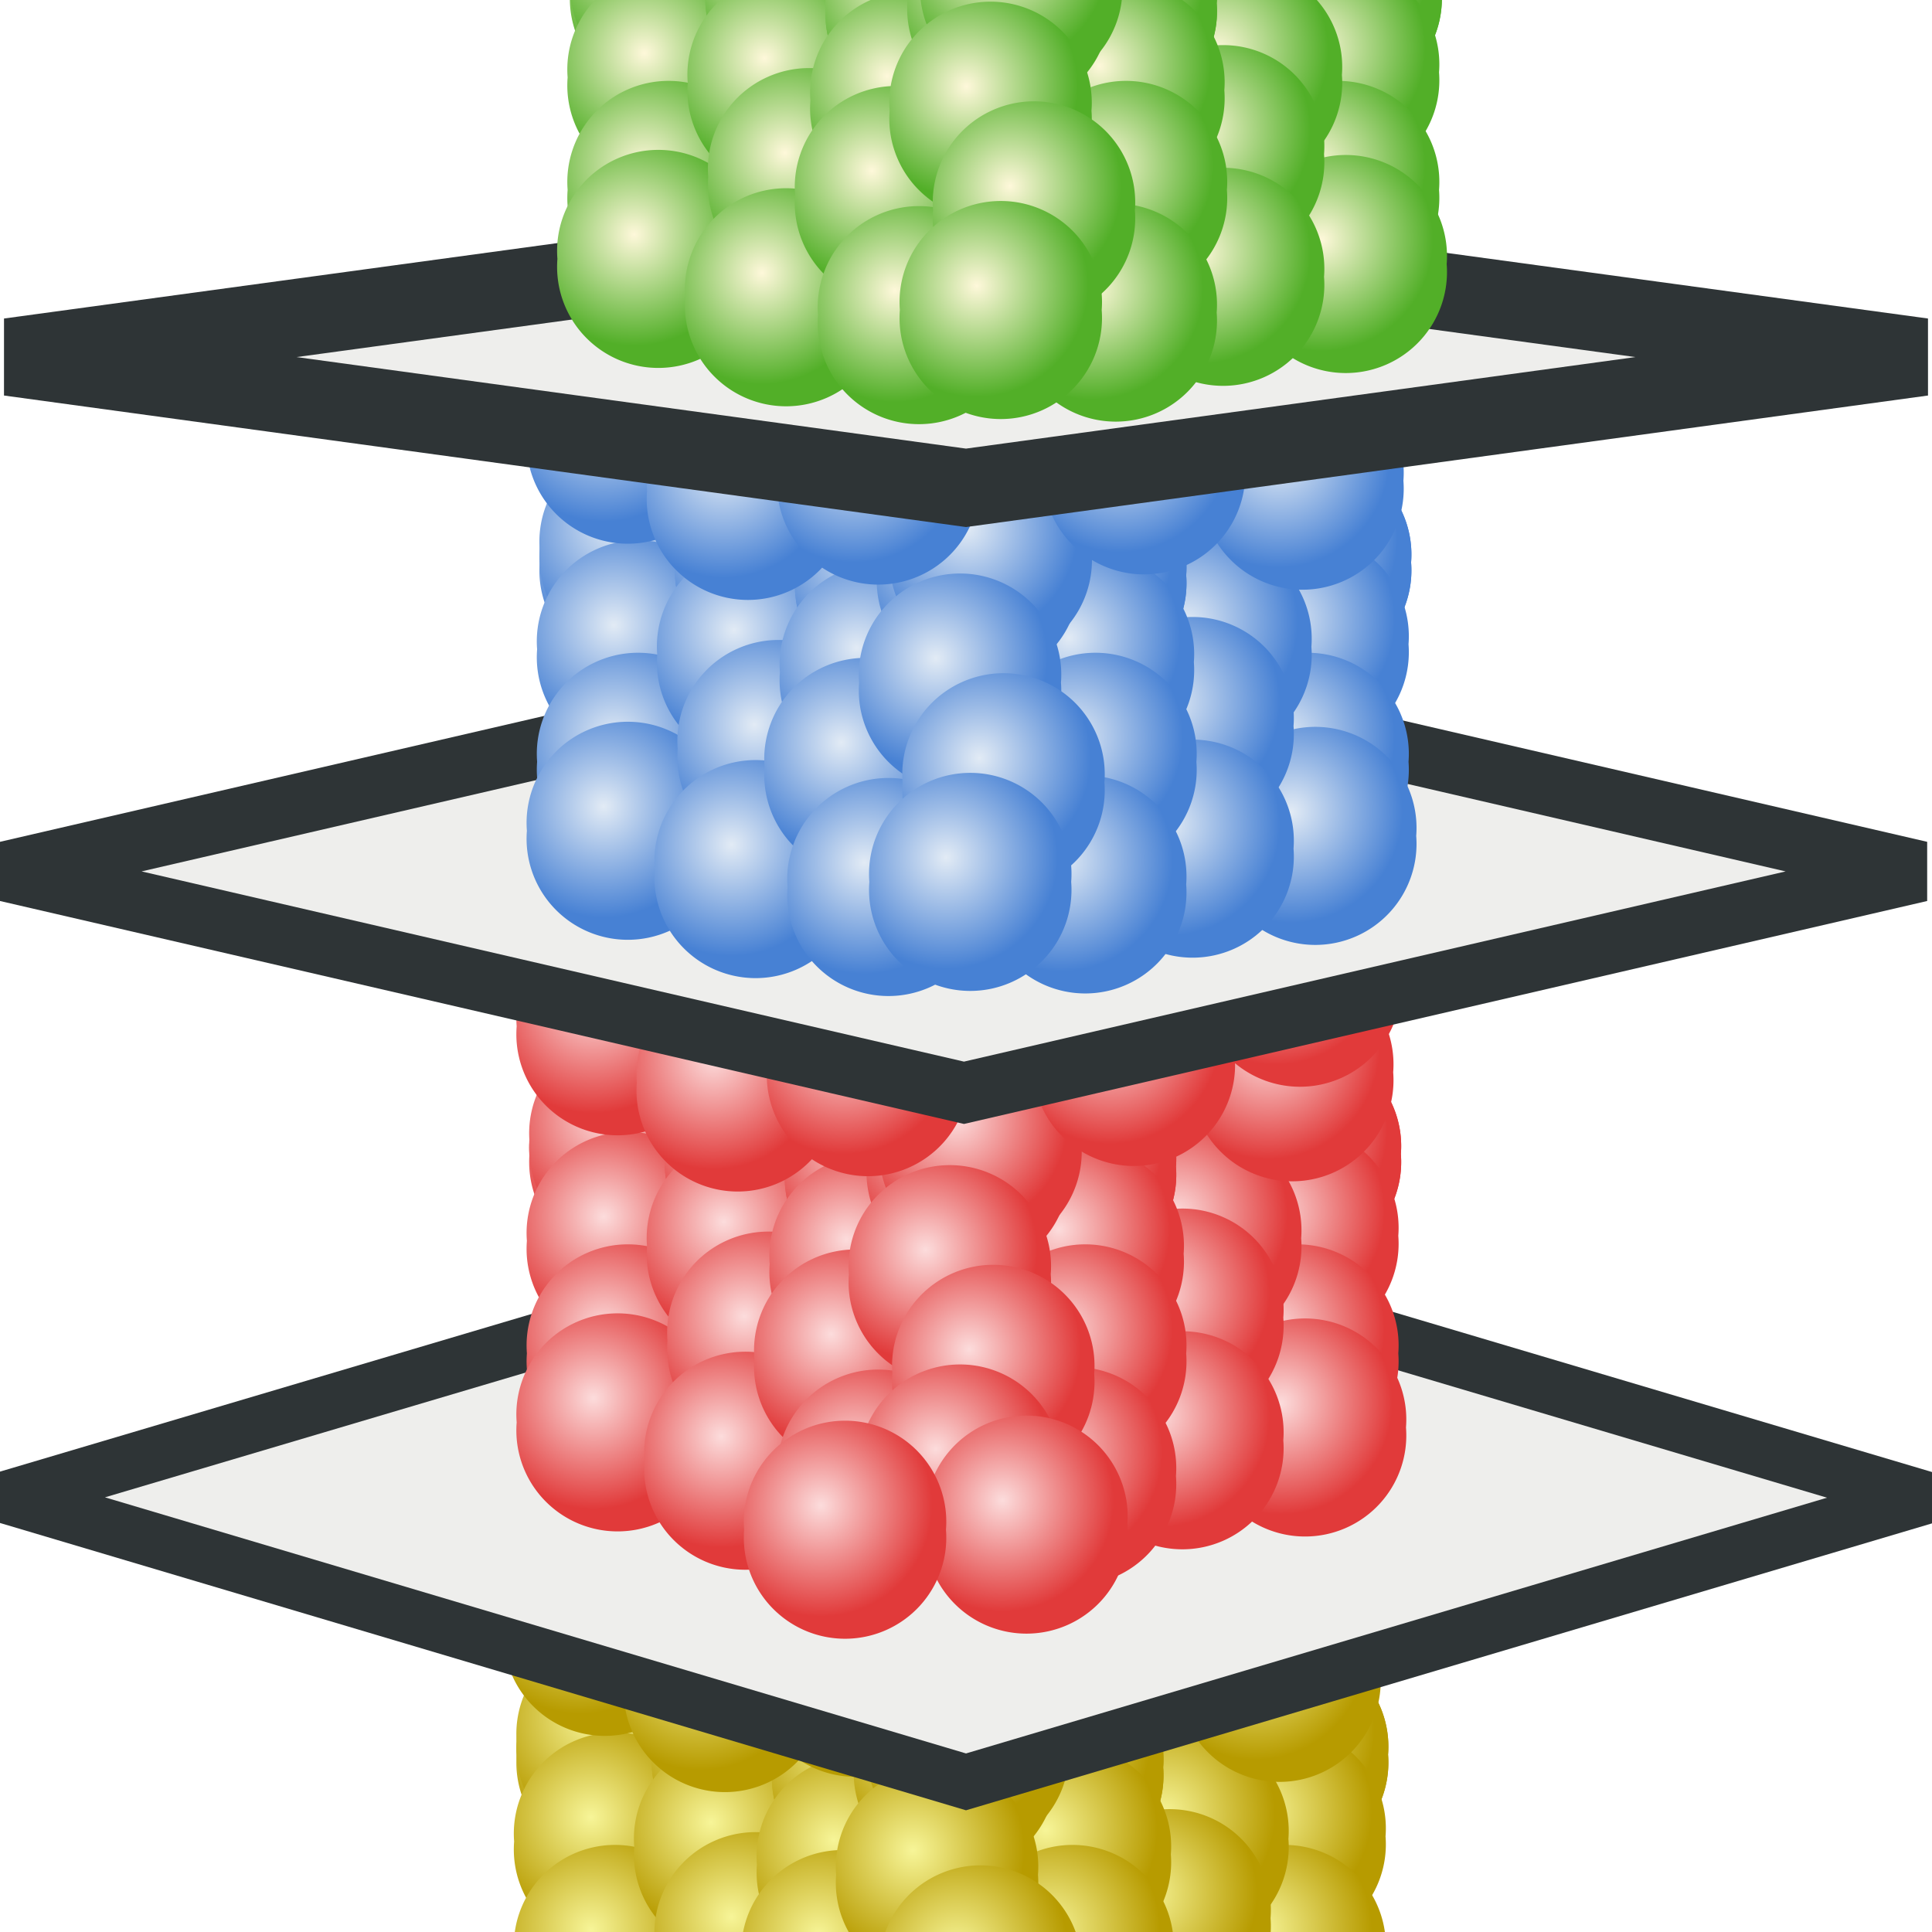 <svg xmlns="http://www.w3.org/2000/svg" width="48" height="48" xmlns:xlink="http://www.w3.org/1999/xlink"><defs><linearGradient id="d"><stop offset="0" stop-color="#f7f598"/><stop offset="1" stop-color="#b79b00"/></linearGradient><linearGradient id="c"><stop offset="0" stop-color="#fcdcdc"/><stop offset="1" stop-color="#e13a3a"/></linearGradient><linearGradient id="a"><stop offset="0" stop-color="#fef8da"/><stop offset="1" stop-color="#52af28"/></linearGradient><linearGradient id="b"><stop offset="0" stop-color="#e2ebf5"/><stop offset="1" stop-color="#4781d4"/></linearGradient><radialGradient cx="22.5" cy="18.643" r="5.286" xlink:href="#a" gradientUnits="userSpaceOnUse" fx="22.5" fy="18.643"/><radialGradient id="br" cx="22.5" cy="18.643" r="5.286" xlink:href="#a" gradientUnits="userSpaceOnUse" fx="22.5" fy="18.643"/><radialGradient id="bs" cx="22.5" cy="18.643" r="5.286" xlink:href="#a" gradientUnits="userSpaceOnUse" fx="22.5" fy="18.643"/><radialGradient id="bt" cx="22.5" cy="18.643" r="5.286" xlink:href="#a" gradientUnits="userSpaceOnUse" fx="22.5" fy="18.643"/><radialGradient id="bu" cx="22.5" cy="18.643" r="5.286" xlink:href="#a" gradientUnits="userSpaceOnUse" fx="22.5" fy="18.643"/><radialGradient id="bv" cx="22.5" cy="18.643" r="5.286" xlink:href="#a" gradientUnits="userSpaceOnUse" fx="22.5" fy="18.643"/><radialGradient id="bw" cx="22.5" cy="18.643" r="5.286" xlink:href="#a" gradientUnits="userSpaceOnUse" fx="22.5" fy="18.643"/><radialGradient id="bx" cx="22.5" cy="18.643" r="5.286" xlink:href="#a" gradientUnits="userSpaceOnUse" fx="22.5" fy="18.643"/><radialGradient id="by" cx="22.5" cy="18.643" r="5.286" xlink:href="#a" gradientUnits="userSpaceOnUse" fx="22.5" fy="18.643"/><radialGradient id="bq" cx="22.5" cy="18.643" r="5.286" xlink:href="#a" gradientUnits="userSpaceOnUse" fx="22.5" fy="18.643"/><radialGradient id="bp" cx="22.5" cy="18.643" r="5.286" xlink:href="#a" gradientUnits="userSpaceOnUse" fx="22.5" fy="18.643"/><radialGradient id="bz" cx="22.5" cy="18.643" r="5.286" xlink:href="#a" gradientUnits="userSpaceOnUse" fx="22.5" fy="18.643"/><radialGradient id="bA" cx="22.5" cy="18.643" r="5.286" xlink:href="#a" gradientUnits="userSpaceOnUse" fx="22.5" fy="18.643"/><radialGradient id="bB" cx="22.5" cy="18.643" r="5.286" xlink:href="#a" gradientUnits="userSpaceOnUse" fx="22.5" fy="18.643"/><radialGradient id="bC" cx="22.5" cy="18.643" r="5.286" xlink:href="#a" gradientUnits="userSpaceOnUse" fx="22.5" fy="18.643"/><radialGradient id="bD" cx="22.5" cy="18.643" r="5.286" xlink:href="#a" gradientUnits="userSpaceOnUse" fx="22.5" fy="18.643"/><radialGradient id="bE" cx="22.5" cy="18.643" r="5.286" xlink:href="#a" gradientUnits="userSpaceOnUse" fx="22.5" fy="18.643"/><radialGradient id="bF" cx="22.5" cy="18.643" r="5.286" xlink:href="#a" gradientUnits="userSpaceOnUse" fx="22.5" fy="18.643"/><radialGradient id="bG" cx="22.5" cy="18.643" r="5.286" xlink:href="#a" gradientUnits="userSpaceOnUse" fx="22.5" fy="18.643"/><radialGradient id="bH" cx="22.5" cy="18.643" r="5.286" xlink:href="#a" gradientUnits="userSpaceOnUse" fx="22.5" fy="18.643"/><radialGradient id="bI" cx="22.5" cy="18.643" r="5.286" xlink:href="#a" gradientUnits="userSpaceOnUse" fx="22.5" fy="18.643"/><radialGradient id="bJ" cx="22.5" cy="18.643" r="5.286" xlink:href="#a" gradientUnits="userSpaceOnUse" fx="22.5" fy="18.643"/><radialGradient id="bK" cx="22.5" cy="18.643" r="5.286" xlink:href="#a" gradientUnits="userSpaceOnUse" fx="22.5" fy="18.643"/><radialGradient id="bL" cx="22.5" cy="18.643" r="5.286" xlink:href="#a" gradientUnits="userSpaceOnUse" fx="22.5" fy="18.643"/><radialGradient id="bM" cx="22.5" cy="18.643" r="5.286" xlink:href="#a" gradientUnits="userSpaceOnUse" fx="22.5" fy="18.643"/><radialGradient id="bN" cx="22.5" cy="18.643" r="5.286" xlink:href="#a" gradientUnits="userSpaceOnUse" fx="22.5" fy="18.643"/><radialGradient id="bO" cx="22.5" cy="18.643" r="5.286" xlink:href="#a" gradientUnits="userSpaceOnUse" fx="22.5" fy="18.643"/><radialGradient id="bP" cx="22.5" cy="18.643" r="5.286" xlink:href="#a" gradientUnits="userSpaceOnUse" fx="22.5" fy="18.643"/><radialGradient id="bQ" cx="22.5" cy="18.643" r="5.286" xlink:href="#a" gradientUnits="userSpaceOnUse" fx="22.5" fy="18.643"/><radialGradient id="bR" cx="22.5" cy="18.643" r="5.286" xlink:href="#a" gradientUnits="userSpaceOnUse" fx="22.5" fy="18.643"/><radialGradient id="bS" cx="22.5" cy="18.643" r="5.286" xlink:href="#a" gradientUnits="userSpaceOnUse" fx="22.5" fy="18.643"/><radialGradient id="bT" cx="22.5" cy="18.643" r="5.286" xlink:href="#a" gradientUnits="userSpaceOnUse" fx="22.5" fy="18.643"/><radialGradient id="bU" cx="22.5" cy="18.643" r="5.286" xlink:href="#a" gradientUnits="userSpaceOnUse" fx="22.5" fy="18.643"/><radialGradient id="bV" cx="22.5" cy="18.643" r="5.286" xlink:href="#a" gradientUnits="userSpaceOnUse" fx="22.5" fy="18.643"/><radialGradient id="bW" cx="22.5" cy="18.643" r="5.286" xlink:href="#a" gradientUnits="userSpaceOnUse" fx="22.5" fy="18.643"/><radialGradient id="bX" cx="22.5" cy="18.643" r="5.286" xlink:href="#a" gradientUnits="userSpaceOnUse" fx="22.5" fy="18.643"/><radialGradient id="aB" cx="22.5" cy="18.643" r="5.286" xlink:href="#b" gradientUnits="userSpaceOnUse" fx="22.5" fy="18.643"/><radialGradient id="aC" cx="22.5" cy="18.643" r="5.286" xlink:href="#b" gradientUnits="userSpaceOnUse" fx="22.5" fy="18.643"/><radialGradient id="aD" cx="22.5" cy="18.643" r="5.286" xlink:href="#b" gradientUnits="userSpaceOnUse" fx="22.5" fy="18.643"/><radialGradient id="aE" cx="22.5" cy="18.643" r="5.286" xlink:href="#b" gradientUnits="userSpaceOnUse" fx="22.5" fy="18.643"/><radialGradient id="aF" cx="22.5" cy="18.643" r="5.286" xlink:href="#b" gradientUnits="userSpaceOnUse" fx="22.5" fy="18.643"/><radialGradient id="aG" cx="22.5" cy="18.643" r="5.286" xlink:href="#b" gradientUnits="userSpaceOnUse" fx="22.5" fy="18.643"/><radialGradient id="aH" cx="22.5" cy="18.643" r="5.286" xlink:href="#b" gradientUnits="userSpaceOnUse" fx="22.5" fy="18.643"/><radialGradient id="aI" cx="22.5" cy="18.643" r="5.286" xlink:href="#b" gradientUnits="userSpaceOnUse" fx="22.5" fy="18.643"/><radialGradient id="aJ" cx="22.5" cy="18.643" r="5.286" xlink:href="#b" gradientUnits="userSpaceOnUse" fx="22.5" fy="18.643"/><radialGradient id="aK" cx="22.5" cy="18.643" r="5.286" xlink:href="#b" gradientUnits="userSpaceOnUse" fx="22.5" fy="18.643"/><radialGradient id="aL" cx="22.5" cy="18.643" r="5.286" xlink:href="#b" gradientUnits="userSpaceOnUse" fx="22.5" fy="18.643"/><radialGradient id="aM" cx="22.5" cy="18.643" r="5.286" xlink:href="#b" gradientUnits="userSpaceOnUse" fx="22.5" fy="18.643"/><radialGradient id="aN" cx="22.5" cy="18.643" r="5.286" xlink:href="#b" gradientUnits="userSpaceOnUse" fx="22.5" fy="18.643"/><radialGradient id="aO" cx="22.5" cy="18.643" r="5.286" xlink:href="#b" gradientUnits="userSpaceOnUse" fx="22.5" fy="18.643"/><radialGradient id="aP" cx="22.5" cy="18.643" r="5.286" xlink:href="#b" gradientUnits="userSpaceOnUse" fx="22.5" fy="18.643"/><radialGradient id="aQ" cx="22.5" cy="18.643" r="5.286" xlink:href="#b" gradientUnits="userSpaceOnUse" fx="22.5" fy="18.643"/><radialGradient id="aR" cx="22.5" cy="18.643" r="5.286" xlink:href="#b" gradientUnits="userSpaceOnUse" fx="22.5" fy="18.643"/><radialGradient id="aS" cx="22.5" cy="18.643" r="5.286" xlink:href="#b" gradientUnits="userSpaceOnUse" fx="22.5" fy="18.643"/><radialGradient id="aT" cx="22.5" cy="18.643" r="5.286" xlink:href="#b" gradientUnits="userSpaceOnUse" fx="22.5" fy="18.643"/><radialGradient id="aU" cx="22.5" cy="18.643" r="5.286" xlink:href="#b" gradientUnits="userSpaceOnUse" fx="22.5" fy="18.643"/><radialGradient id="aV" cx="22.5" cy="18.643" r="5.286" xlink:href="#b" gradientUnits="userSpaceOnUse" fx="22.5" fy="18.643"/><radialGradient id="aW" cx="22.5" cy="18.643" r="5.286" xlink:href="#b" gradientUnits="userSpaceOnUse" fx="22.5" fy="18.643"/><radialGradient id="aX" cx="22.5" cy="18.643" r="5.286" xlink:href="#b" gradientUnits="userSpaceOnUse" fx="22.5" fy="18.643"/><radialGradient id="aY" cx="22.5" cy="18.643" r="5.286" xlink:href="#b" gradientUnits="userSpaceOnUse" fx="22.5" fy="18.643"/><radialGradient id="aZ" cx="22.5" cy="18.643" r="5.286" xlink:href="#b" gradientUnits="userSpaceOnUse" fx="22.5" fy="18.643"/><radialGradient id="ba" cx="22.5" cy="18.643" r="5.286" xlink:href="#b" gradientUnits="userSpaceOnUse" fx="22.5" fy="18.643"/><radialGradient id="bb" cx="22.5" cy="18.643" r="5.286" xlink:href="#b" gradientUnits="userSpaceOnUse" fx="22.5" fy="18.643"/><radialGradient id="bc" cx="22.5" cy="18.643" r="5.286" xlink:href="#b" gradientUnits="userSpaceOnUse" fx="22.5" fy="18.643"/><radialGradient id="bd" cx="22.5" cy="18.643" r="5.286" xlink:href="#b" gradientUnits="userSpaceOnUse" fx="22.5" fy="18.643"/><radialGradient id="be" cx="22.5" cy="18.643" r="5.286" xlink:href="#b" gradientUnits="userSpaceOnUse" fx="22.5" fy="18.643"/><radialGradient id="bf" cx="22.5" cy="18.643" r="5.286" xlink:href="#b" gradientUnits="userSpaceOnUse" fx="22.5" fy="18.643"/><radialGradient id="bg" cx="22.5" cy="18.643" r="5.286" xlink:href="#b" gradientUnits="userSpaceOnUse" fx="22.5" fy="18.643"/><radialGradient id="bh" cx="22.5" cy="18.643" r="5.286" xlink:href="#b" gradientUnits="userSpaceOnUse" fx="22.5" fy="18.643"/><radialGradient id="bi" cx="22.5" cy="18.643" r="5.286" xlink:href="#b" gradientUnits="userSpaceOnUse" fx="22.5" fy="18.643"/><radialGradient id="bj" cx="22.5" cy="18.643" r="5.286" xlink:href="#b" gradientUnits="userSpaceOnUse" fx="22.5" fy="18.643"/><radialGradient id="bk" cx="22.5" cy="18.643" r="5.286" xlink:href="#b" gradientUnits="userSpaceOnUse" fx="22.5" fy="18.643"/><radialGradient id="bl" cx="22.5" cy="18.643" r="5.286" xlink:href="#b" gradientUnits="userSpaceOnUse" fx="22.5" fy="18.643"/><radialGradient id="bm" cx="22.5" cy="18.643" r="5.286" xlink:href="#b" gradientUnits="userSpaceOnUse" fx="22.5" fy="18.643"/><radialGradient id="bn" cx="22.5" cy="18.643" r="5.286" xlink:href="#b" gradientUnits="userSpaceOnUse" fx="22.5" fy="18.643"/><radialGradient id="bo" cx="22.5" cy="18.643" r="5.286" xlink:href="#b" gradientUnits="userSpaceOnUse" fx="22.5" fy="18.643"/><radialGradient id="K" cx="22.5" cy="18.643" r="5.286" xlink:href="#c" gradientUnits="userSpaceOnUse" fx="22.5" fy="18.643"/><radialGradient id="L" cx="22.5" cy="18.643" r="5.286" xlink:href="#c" gradientUnits="userSpaceOnUse" fx="22.5" fy="18.643"/><radialGradient id="M" cx="22.5" cy="18.643" r="5.286" xlink:href="#c" gradientUnits="userSpaceOnUse" fx="22.5" fy="18.643"/><radialGradient id="N" cx="22.5" cy="18.643" r="5.286" xlink:href="#c" gradientUnits="userSpaceOnUse" fx="22.5" fy="18.643"/><radialGradient id="O" cx="22.5" cy="18.643" r="5.286" xlink:href="#c" gradientUnits="userSpaceOnUse" fx="22.5" fy="18.643"/><radialGradient id="P" cx="22.5" cy="18.643" r="5.286" xlink:href="#c" gradientUnits="userSpaceOnUse" fx="22.5" fy="18.643"/><radialGradient id="Q" cx="22.5" cy="18.643" r="5.286" xlink:href="#c" gradientUnits="userSpaceOnUse" fx="22.5" fy="18.643"/><radialGradient id="R" cx="22.5" cy="18.643" r="5.286" xlink:href="#c" gradientUnits="userSpaceOnUse" fx="22.5" fy="18.643"/><radialGradient id="S" cx="22.5" cy="18.643" r="5.286" xlink:href="#c" gradientUnits="userSpaceOnUse" fx="22.5" fy="18.643"/><radialGradient id="T" cx="22.5" cy="18.643" r="5.286" xlink:href="#c" gradientUnits="userSpaceOnUse" fx="22.5" fy="18.643"/><radialGradient id="U" cx="22.5" cy="18.643" r="5.286" xlink:href="#c" gradientUnits="userSpaceOnUse" fx="22.5" fy="18.643"/><radialGradient id="V" cx="22.5" cy="18.643" r="5.286" xlink:href="#c" gradientUnits="userSpaceOnUse" fx="22.5" fy="18.643"/><radialGradient id="W" cx="22.5" cy="18.643" r="5.286" xlink:href="#c" gradientUnits="userSpaceOnUse" fx="22.5" fy="18.643"/><radialGradient id="X" cx="22.5" cy="18.643" r="5.286" xlink:href="#c" gradientUnits="userSpaceOnUse" fx="22.5" fy="18.643"/><radialGradient id="Y" cx="22.5" cy="18.643" r="5.286" xlink:href="#c" gradientUnits="userSpaceOnUse" fx="22.5" fy="18.643"/><radialGradient id="Z" cx="22.5" cy="18.643" r="5.286" xlink:href="#c" gradientUnits="userSpaceOnUse" fx="22.5" fy="18.643"/><radialGradient id="aa" cx="22.5" cy="18.643" r="5.286" xlink:href="#c" gradientUnits="userSpaceOnUse" fx="22.5" fy="18.643"/><radialGradient id="ab" cx="22.5" cy="18.643" r="5.286" xlink:href="#c" gradientUnits="userSpaceOnUse" fx="22.5" fy="18.643"/><radialGradient id="ac" cx="22.5" cy="18.643" r="5.286" xlink:href="#c" gradientUnits="userSpaceOnUse" fx="22.5" fy="18.643"/><radialGradient id="ad" cx="22.5" cy="18.643" r="5.286" xlink:href="#c" gradientUnits="userSpaceOnUse" fx="22.5" fy="18.643"/><radialGradient id="ae" cx="22.5" cy="18.643" r="5.286" xlink:href="#c" gradientUnits="userSpaceOnUse" fx="22.5" fy="18.643"/><radialGradient id="af" cx="22.5" cy="18.643" r="5.286" xlink:href="#c" gradientUnits="userSpaceOnUse" fx="22.5" fy="18.643"/><radialGradient id="ag" cx="22.5" cy="18.643" r="5.286" xlink:href="#c" gradientUnits="userSpaceOnUse" fx="22.5" fy="18.643"/><radialGradient id="ah" cx="22.5" cy="18.643" r="5.286" xlink:href="#c" gradientUnits="userSpaceOnUse" fx="22.5" fy="18.643"/><radialGradient id="ai" cx="22.5" cy="18.643" r="5.286" xlink:href="#c" gradientUnits="userSpaceOnUse" fx="22.5" fy="18.643"/><radialGradient id="aj" cx="22.5" cy="18.643" r="5.286" xlink:href="#c" gradientUnits="userSpaceOnUse" fx="22.5" fy="18.643"/><radialGradient id="ak" cx="22.5" cy="18.643" r="5.286" xlink:href="#c" gradientUnits="userSpaceOnUse" fx="22.5" fy="18.643"/><radialGradient id="al" cx="22.5" cy="18.643" r="5.286" xlink:href="#c" gradientUnits="userSpaceOnUse" fx="22.5" fy="18.643"/><radialGradient id="am" cx="22.5" cy="18.643" r="5.286" xlink:href="#c" gradientUnits="userSpaceOnUse" fx="22.5" fy="18.643"/><radialGradient id="an" cx="22.5" cy="18.643" r="5.286" xlink:href="#c" gradientUnits="userSpaceOnUse" fx="22.5" fy="18.643"/><radialGradient id="ao" cx="22.5" cy="18.643" r="5.286" xlink:href="#c" gradientUnits="userSpaceOnUse" fx="22.5" fy="18.643"/><radialGradient id="ap" cx="22.5" cy="18.643" r="5.286" xlink:href="#c" gradientUnits="userSpaceOnUse" fx="22.5" fy="18.643"/><radialGradient id="aq" cx="22.5" cy="18.643" r="5.286" xlink:href="#c" gradientUnits="userSpaceOnUse" fx="22.5" fy="18.643"/><radialGradient id="ar" cx="22.5" cy="18.643" r="5.286" xlink:href="#c" gradientUnits="userSpaceOnUse" fx="22.5" fy="18.643"/><radialGradient id="as" cx="22.5" cy="18.643" r="5.286" xlink:href="#c" gradientUnits="userSpaceOnUse" fx="22.5" fy="18.643"/><radialGradient id="at" cx="22.5" cy="18.643" r="5.286" xlink:href="#c" gradientUnits="userSpaceOnUse" fx="22.5" fy="18.643"/><radialGradient id="au" cx="22.5" cy="18.643" r="5.286" xlink:href="#c" gradientUnits="userSpaceOnUse" fx="22.5" fy="18.643"/><radialGradient id="av" cx="22.5" cy="18.643" r="5.286" xlink:href="#c" gradientUnits="userSpaceOnUse" fx="22.5" fy="18.643"/><radialGradient id="aw" cx="22.5" cy="18.643" r="5.286" xlink:href="#c" gradientUnits="userSpaceOnUse" fx="22.5" fy="18.643"/><radialGradient id="ax" cx="22.5" cy="18.643" r="5.286" xlink:href="#c" gradientUnits="userSpaceOnUse" fx="22.5" fy="18.643"/><radialGradient id="ay" cx="22.5" cy="18.643" r="5.286" xlink:href="#c" gradientUnits="userSpaceOnUse" fx="22.5" fy="18.643"/><radialGradient id="az" cx="22.5" cy="18.643" r="5.286" xlink:href="#c" gradientUnits="userSpaceOnUse" fx="22.5" fy="18.643"/><radialGradient id="aA" cx="22.5" cy="18.643" r="5.286" xlink:href="#c" gradientUnits="userSpaceOnUse" fx="22.5" fy="18.643"/><radialGradient id="e" cx="22.5" cy="18.643" r="5.286" xlink:href="#d" gradientUnits="userSpaceOnUse" fx="22.5" fy="18.643"/><radialGradient id="f" cx="22.5" cy="18.643" r="5.286" xlink:href="#d" gradientUnits="userSpaceOnUse" fx="22.5" fy="18.643"/><radialGradient id="g" cx="22.5" cy="18.643" r="5.286" xlink:href="#d" gradientUnits="userSpaceOnUse" fx="22.5" fy="18.643"/><radialGradient id="h" cx="22.5" cy="18.643" r="5.286" xlink:href="#d" gradientUnits="userSpaceOnUse" fx="22.5" fy="18.643"/><radialGradient cx="22.5" cy="18.643" r="5.286" xlink:href="#c" gradientUnits="userSpaceOnUse" fx="22.5" fy="18.643"/><radialGradient id="i" cx="22.5" cy="18.643" r="5.286" xlink:href="#d" gradientUnits="userSpaceOnUse" fx="22.5" fy="18.643"/><radialGradient id="j" cx="22.5" cy="18.643" r="5.286" xlink:href="#d" gradientUnits="userSpaceOnUse" fx="22.5" fy="18.643"/><radialGradient id="k" cx="22.5" cy="18.643" r="5.286" xlink:href="#d" gradientUnits="userSpaceOnUse" fx="22.5" fy="18.643"/><radialGradient id="l" cx="22.5" cy="18.643" r="5.286" xlink:href="#d" gradientUnits="userSpaceOnUse" fx="22.5" fy="18.643"/><radialGradient cx="22.5" cy="18.643" r="5.286" xlink:href="#c" gradientUnits="userSpaceOnUse" fx="22.5" fy="18.643"/><radialGradient id="m" cx="22.5" cy="18.643" r="5.286" xlink:href="#d" gradientUnits="userSpaceOnUse" fx="22.5" fy="18.643"/><radialGradient id="n" cx="22.5" cy="18.643" r="5.286" xlink:href="#d" gradientUnits="userSpaceOnUse" fx="22.5" fy="18.643"/><radialGradient id="o" cx="22.5" cy="18.643" r="5.286" xlink:href="#d" gradientUnits="userSpaceOnUse" fx="22.5" fy="18.643"/><radialGradient id="p" cx="22.5" cy="18.643" r="5.286" xlink:href="#d" gradientUnits="userSpaceOnUse" fx="22.5" fy="18.643"/><radialGradient cx="22.5" cy="18.643" r="5.286" xlink:href="#c" gradientUnits="userSpaceOnUse" fx="22.5" fy="18.643"/><radialGradient id="q" cx="22.5" cy="18.643" r="5.286" xlink:href="#d" gradientUnits="userSpaceOnUse" fx="22.5" fy="18.643"/><radialGradient id="r" cx="22.5" cy="18.643" r="5.286" xlink:href="#d" gradientUnits="userSpaceOnUse" fx="22.5" fy="18.643"/><radialGradient id="s" cx="22.5" cy="18.643" r="5.286" xlink:href="#d" gradientUnits="userSpaceOnUse" fx="22.5" fy="18.643"/><radialGradient id="t" cx="22.5" cy="18.643" r="5.286" xlink:href="#d" gradientUnits="userSpaceOnUse" fx="22.5" fy="18.643"/><radialGradient cx="22.5" cy="18.643" r="5.286" xlink:href="#c" gradientUnits="userSpaceOnUse" fx="22.5" fy="18.643"/><radialGradient id="u" cx="22.5" cy="18.643" r="5.286" xlink:href="#d" gradientUnits="userSpaceOnUse" fx="22.5" fy="18.643"/><radialGradient id="v" cx="22.5" cy="18.643" r="5.286" xlink:href="#d" gradientUnits="userSpaceOnUse" fx="22.5" fy="18.643"/><radialGradient id="w" cx="22.5" cy="18.643" r="5.286" xlink:href="#d" gradientUnits="userSpaceOnUse" fx="22.5" fy="18.643"/><radialGradient id="x" cx="22.5" cy="18.643" r="5.286" xlink:href="#d" gradientUnits="userSpaceOnUse" fx="22.5" fy="18.643"/><radialGradient cx="22.5" cy="18.643" r="5.286" xlink:href="#c" gradientUnits="userSpaceOnUse" fx="22.5" fy="18.643"/><radialGradient id="y" cx="22.5" cy="18.643" r="5.286" xlink:href="#d" gradientUnits="userSpaceOnUse" fx="22.5" fy="18.643"/><radialGradient id="z" cx="22.5" cy="18.643" r="5.286" xlink:href="#d" gradientUnits="userSpaceOnUse" fx="22.5" fy="18.643"/><radialGradient id="A" cx="22.5" cy="18.643" r="5.286" xlink:href="#d" gradientUnits="userSpaceOnUse" fx="22.5" fy="18.643"/><radialGradient id="B" cx="22.5" cy="18.643" r="5.286" xlink:href="#d" gradientUnits="userSpaceOnUse" fx="22.5" fy="18.643"/><radialGradient cx="22.5" cy="18.643" r="5.286" xlink:href="#c" gradientUnits="userSpaceOnUse" fx="22.5" fy="18.643"/><radialGradient id="C" cx="22.5" cy="18.643" r="5.286" xlink:href="#d" gradientUnits="userSpaceOnUse" fx="22.5" fy="18.643"/><radialGradient id="D" cx="22.5" cy="18.643" r="5.286" xlink:href="#d" gradientUnits="userSpaceOnUse" fx="22.5" fy="18.643"/><radialGradient id="E" cx="22.5" cy="18.643" r="5.286" xlink:href="#d" gradientUnits="userSpaceOnUse" fx="22.5" fy="18.643"/><radialGradient id="F" cx="22.5" cy="18.643" r="5.286" xlink:href="#d" gradientUnits="userSpaceOnUse" fx="22.5" fy="18.643"/><radialGradient cx="22.5" cy="18.643" r="5.286" xlink:href="#c" gradientUnits="userSpaceOnUse" fx="22.5" fy="18.643"/><radialGradient id="G" cx="22.5" cy="18.643" r="5.286" xlink:href="#d" gradientUnits="userSpaceOnUse" fx="22.5" fy="18.643"/><radialGradient cx="22.5" cy="18.643" r="5.286" xlink:href="#c" gradientUnits="userSpaceOnUse" fx="22.5" fy="18.643"/><radialGradient id="H" cx="22.5" cy="18.643" r="5.286" xlink:href="#d" gradientUnits="userSpaceOnUse" fx="22.5" fy="18.643"/><radialGradient id="I" cx="22.5" cy="18.643" r="5.286" xlink:href="#d" gradientUnits="userSpaceOnUse" fx="22.5" fy="18.643"/><radialGradient id="J" cx="22.5" cy="18.643" r="5.286" xlink:href="#d" gradientUnits="userSpaceOnUse" fx="22.5" fy="18.643"/><radialGradient cx="22.5" cy="18.643" r="5.286" xlink:href="#c" gradientUnits="userSpaceOnUse" fx="22.5" fy="18.643"/><radialGradient cx="22.5" cy="18.643" r="5.286" xlink:href="#c" gradientUnits="userSpaceOnUse" fx="22.5" fy="18.643"/></defs><g fill-rule="evenodd"><path fill="url(#e)" d="M28.43 19.8a4.8 4.8 0 1 1-9.57 0 4.8 4.8 0 1 1 9.57 0z" transform="matrix(.524 0 0 .523 2.954 33.237)" overflow="visible" enable-background="accumulate"/><path fill="url(#f)" d="M28.43 19.8a4.8 4.8 0 1 1-9.57 0 4.8 4.8 0 1 1 9.57 0z" transform="matrix(.524 0 0 .523 2.954 32.92)" overflow="visible" enable-background="accumulate"/><path fill="url(#g)" d="M28.43 19.8a4.8 4.8 0 1 1-9.57 0 4.8 4.8 0 1 1 9.57 0z" transform="matrix(.524 0 0 .523 2.891 35.396)" overflow="visible" enable-background="accumulate"/><path fill="url(#h)" d="M28.43 19.8a4.8 4.8 0 1 1-9.57 0 4.8 4.8 0 1 1 9.57 0z" transform="matrix(.524 0 0 .523 2.891 38.19)" overflow="visible" enable-background="accumulate"/><path fill="url(#i)" d="M28.43 19.8a4.8 4.8 0 1 1-9.57 0 4.8 4.8 0 1 1 9.57 0z" transform="matrix(.524 0 0 .523 19.589 33.237)" overflow="visible" enable-background="accumulate"/><path fill="url(#j)" d="M28.43 19.8a4.8 4.8 0 1 1-9.57 0 4.8 4.8 0 1 1 9.57 0z" transform="matrix(.524 0 0 .523 19.589 33.237)" overflow="visible" enable-background="accumulate"/><path fill="url(#k)" d="M28.43 19.8a4.8 4.8 0 1 1-9.57 0 4.8 4.8 0 1 1 9.57 0z" transform="matrix(.524 0 0 .523 19.526 35.269)" overflow="visible" enable-background="accumulate"/><path fill="url(#l)" d="M28.43 19.8a4.8 4.8 0 1 1-9.57 0 4.8 4.8 0 1 1 9.57 0z" transform="matrix(.524 0 0 .523 19.526 38.19)" overflow="visible" enable-background="accumulate"/><path fill="url(#m)" d="M28.43 19.8a4.8 4.8 0 1 1-9.57 0 4.8 4.8 0 1 1 9.57 0z" transform="matrix(.524 0 0 .523 6.319 33.237)" overflow="visible" enable-background="accumulate"/><path fill="url(#n)" d="M28.43 19.8a4.8 4.8 0 1 1-9.57 0 4.8 4.8 0 1 1 9.57 0z" transform="matrix(.524 0 0 .523 6.319 33.237)" overflow="visible" enable-background="accumulate"/><path fill="url(#o)" d="M28.43 19.8a4.8 4.8 0 1 1-9.57 0 4.8 4.8 0 1 1 9.57 0z" transform="matrix(.524 0 0 .523 5.875 35.523)" overflow="visible" enable-background="accumulate"/><path fill="url(#p)" d="M28.43 19.8a4.8 4.8 0 1 1-9.57 0 4.8 4.8 0 1 1 9.57 0z" transform="matrix(.524 0 0 .523 6.383 37.872)" overflow="visible" enable-background="accumulate"/><path fill="url(#q)" d="M28.43 19.8a4.8 4.8 0 1 1-9.57 0 4.8 4.8 0 1 1 9.57 0z" transform="matrix(.524 0 0 .523 16.415 33.237)" overflow="visible" enable-background="accumulate"/><path fill="url(#r)" d="M28.43 19.8a4.8 4.8 0 1 1-9.57 0 4.8 4.8 0 1 1 9.57 0z" transform="matrix(.524 0 0 .523 16.415 33.237)" overflow="visible" enable-background="accumulate"/><path fill="url(#s)" d="M28.43 19.8a4.8 4.8 0 1 1-9.57 0 4.8 4.8 0 1 1 9.57 0z" transform="matrix(.524 0 0 .523 17.113 35.333)" overflow="visible" enable-background="accumulate"/><path fill="url(#t)" d="M28.43 19.8a4.8 4.8 0 1 1-9.57 0 4.8 4.8 0 1 1 9.57 0z" transform="matrix(.524 0 0 .523 16.669 37.301)" overflow="visible" enable-background="accumulate"/><path fill="url(#u)" d="M28.43 19.8a4.8 4.8 0 1 1-9.57 0 4.8 4.8 0 1 1 9.57 0z" transform="matrix(.524 0 0 .523 9.303 33.618)" overflow="visible" enable-background="accumulate"/><path fill="url(#v)" d="M28.43 19.8a4.8 4.8 0 1 1-9.57 0 4.8 4.8 0 1 1 9.57 0z" transform="matrix(.524 0 0 .523 9.303 33.618)" overflow="visible" enable-background="accumulate"/><path fill="url(#w)" d="M28.43 19.8a4.8 4.8 0 1 1-9.57 0 4.8 4.8 0 1 1 9.57 0z" transform="matrix(.524 0 0 .523 8.923 35.968)" overflow="visible" enable-background="accumulate"/><path fill="url(#x)" d="M28.43 19.8a4.8 4.8 0 1 1-9.57 0 4.8 4.8 0 1 1 9.57 0z" transform="matrix(.524 0 0 .523 8.542 38.317)" overflow="visible" enable-background="accumulate"/><path fill="url(#y)" d="M28.43 19.8a4.8 4.8 0 1 1-9.57 0 4.8 4.8 0 1 1 9.57 0z" transform="matrix(.524 0 0 .523 14.002 33.555)" overflow="visible" enable-background="accumulate"/><path fill="url(#z)" d="M28.43 19.8a4.8 4.8 0 1 1-9.57 0 4.8 4.8 0 1 1 9.57 0z" transform="matrix(.524 0 0 .523 14.002 33.555)" overflow="visible" enable-background="accumulate"/><path fill="url(#A)" d="M28.43 19.8a4.8 4.8 0 1 1-9.57 0 4.8 4.8 0 1 1 9.57 0z" transform="matrix(.524 0 0 .523 14.192 35.714)" overflow="visible" enable-background="accumulate"/><path fill="url(#B)" d="M28.43 19.8a4.8 4.8 0 1 1-9.57 0 4.8 4.8 0 1 1 9.57 0z" transform="matrix(.524 0 0 .523 14.256 38.19)" overflow="visible" enable-background="accumulate"/><path fill="url(#C)" d="M28.43 19.8a4.8 4.8 0 1 1-9.57 0 4.8 4.8 0 1 1 9.57 0z" transform="matrix(.524 0 0 .523 11.335 33.491)" overflow="visible" enable-background="accumulate"/><path fill="url(#D)" d="M28.43 19.8a4.8 4.8 0 1 1-9.57 0 4.8 4.8 0 1 1 9.57 0z" transform="matrix(.524 0 0 .523 11.653 32.983)" overflow="visible" enable-background="accumulate"/><path fill="url(#E)" d="M28.43 19.8a4.8 4.8 0 1 1-9.57 0 4.8 4.8 0 1 1 9.57 0z" transform="matrix(.524 0 0 .523 10.891 36.222)" overflow="visible" enable-background="accumulate"/><path fill="url(#F)" d="M28.43 19.8a4.8 4.8 0 1 1-9.57 0 4.8 4.8 0 1 1 9.57 0z" transform="matrix(.524 0 0 .523 11.97 38.698)" overflow="visible" enable-background="accumulate"/><path fill="url(#G)" d="M28.43 19.8a4.8 4.8 0 1 1-9.57 0 4.8 4.8 0 1 1 9.57 0z" transform="matrix(.524 0 0 .523 19.399 31.206)" overflow="visible" enable-background="accumulate"/><path fill="url(#H)" d="M28.43 19.8a4.8 4.8 0 1 1-9.57 0 4.8 4.8 0 1 1 9.57 0z" transform="matrix(.524 0 0 .523 2.637 30.063)" overflow="visible" enable-background="accumulate"/><path fill="url(#I)" d="M28.43 19.8a4.8 4.8 0 1 1-9.57 0 4.8 4.8 0 1 1 9.57 0z" transform="matrix(.524 0 0 .523 5.621 31.46)" overflow="visible" enable-background="accumulate"/><path fill="url(#J)" d="M28.43 19.8a4.8 4.8 0 1 1-9.57 0 4.8 4.8 0 1 1 9.57 0z" transform="matrix(.524 0 0 .523 8.859 31.079)" overflow="visible" enable-background="accumulate"/></g><g fill-rule="evenodd"><path fill="#eeeeec" stroke="#2e3436" stroke-width="1.354" d="M24 30.15l23.77 7.06L24 44.27.23 37.2z" stroke-linecap="round" overflow="visible" enable-background="accumulate"/><path fill="url(#K)" d="M28.43 19.8a4.8 4.8 0 1 1-9.57 0 4.8 4.8 0 1 1 9.57 0z" transform="matrix(.524 0 0 .523 3.272 18.317)" overflow="visible" enable-background="accumulate"/><path fill="url(#L)" d="M28.43 19.8a4.8 4.8 0 1 1-9.57 0 4.8 4.8 0 1 1 9.57 0z" transform="matrix(.524 0 0 .523 3.272 17.999)" overflow="visible" enable-background="accumulate"/><path fill="url(#M)" d="M28.43 19.8a4.8 4.8 0 1 1-9.57 0 4.8 4.8 0 1 1 9.57 0z" transform="matrix(.524 0 0 .523 3.208 20.475)" overflow="visible" enable-background="accumulate"/><path fill="url(#N)" d="M28.43 19.8a4.8 4.8 0 1 1-9.57 0 4.8 4.8 0 1 1 9.57 0z" transform="matrix(.524 0 0 .523 3.208 23.269)" overflow="visible" enable-background="accumulate"/><path fill="url(#O)" d="M28.43 19.8a4.8 4.8 0 1 1-9.57 0 4.8 4.8 0 1 1 9.57 0z" transform="matrix(.524 0 0 .523 2.954 24.983)" overflow="visible" enable-background="accumulate"/><path fill="url(#P)" d="M28.43 19.8a4.8 4.8 0 1 1-9.57 0 4.8 4.8 0 1 1 9.57 0z" transform="matrix(.524 0 0 .523 19.907 18.317)" overflow="visible" enable-background="accumulate"/><path fill="url(#Q)" d="M28.43 19.8a4.8 4.8 0 1 1-9.57 0 4.8 4.8 0 1 1 9.57 0z" transform="matrix(.524 0 0 .523 19.907 18.317)" overflow="visible" enable-background="accumulate"/><path fill="url(#R)" d="M28.43 19.8a4.8 4.8 0 1 1-9.57 0 4.8 4.8 0 1 1 9.57 0z" transform="matrix(.524 0 0 .523 19.843 20.348)" overflow="visible" enable-background="accumulate"/><path fill="url(#S)" d="M28.43 19.8a4.8 4.8 0 1 1-9.57 0 4.8 4.8 0 1 1 9.57 0z" transform="matrix(.524 0 0 .523 19.843 23.269)" overflow="visible" enable-background="accumulate"/><path fill="url(#T)" d="M28.43 19.8a4.8 4.8 0 1 1-9.57 0 4.8 4.8 0 1 1 9.57 0z" transform="matrix(.524 0 0 .523 20.034 25.11)" overflow="visible" enable-background="accumulate"/><path fill="url(#U)" d="M28.43 19.8a4.8 4.8 0 1 1-9.57 0 4.8 4.8 0 1 1 9.57 0z" transform="matrix(.524 0 0 .523 6.637 18.317)" overflow="visible" enable-background="accumulate"/><path fill="url(#V)" d="M28.43 19.8a4.8 4.8 0 1 1-9.57 0 4.8 4.8 0 1 1 9.57 0z" transform="matrix(.524 0 0 .523 6.637 18.317)" overflow="visible" enable-background="accumulate"/><path fill="url(#W)" d="M28.43 19.8a4.8 4.8 0 1 1-9.57 0 4.8 4.8 0 1 1 9.57 0z" transform="matrix(.524 0 0 .523 6.192 20.602)" overflow="visible" enable-background="accumulate"/><path fill="url(#X)" d="M28.43 19.8a4.8 4.8 0 1 1-9.57 0 4.8 4.8 0 1 1 9.57 0z" transform="matrix(.524 0 0 .523 6.7 22.952)" overflow="visible" enable-background="accumulate"/><path fill="url(#Y)" d="M28.43 19.8a4.8 4.8 0 1 1-9.57 0 4.8 4.8 0 1 1 9.57 0z" transform="matrix(.524 0 0 .523 6.129 25.936)" overflow="visible" enable-background="accumulate"/><path fill="url(#Z)" d="M28.43 19.8a4.8 4.8 0 1 1-9.57 0 4.8 4.8 0 1 1 9.57 0z" transform="matrix(.524 0 0 .523 16.732 18.317)" overflow="visible" enable-background="accumulate"/><path fill="url(#aa)" d="M28.43 19.8a4.8 4.8 0 1 1-9.57 0 4.8 4.8 0 1 1 9.57 0z" transform="matrix(.524 0 0 .523 16.732 18.317)" overflow="visible" enable-background="accumulate"/><path fill="url(#ab)" d="M28.43 19.8a4.8 4.8 0 1 1-9.57 0 4.8 4.8 0 1 1 9.57 0z" transform="matrix(.524 0 0 .523 17.43 20.412)" overflow="visible" enable-background="accumulate"/><path fill="url(#ac)" d="M28.43 19.8a4.8 4.8 0 1 1-9.57 0 4.8 4.8 0 1 1 9.57 0z" transform="matrix(.524 0 0 .523 16.986 22.38)" overflow="visible" enable-background="accumulate"/><path fill="url(#ad)" d="M28.43 19.8a4.8 4.8 0 1 1-9.57 0 4.8 4.8 0 1 1 9.57 0z" transform="matrix(.524 0 0 .523 16.986 25.428)" overflow="visible" enable-background="accumulate"/><path fill="url(#ae)" d="M28.43 19.8a4.8 4.8 0 1 1-9.57 0 4.8 4.8 0 1 1 9.57 0z" transform="matrix(.524 0 0 .523 9.621 18.698)" overflow="visible" enable-background="accumulate"/><path fill="url(#af)" d="M28.43 19.8a4.8 4.8 0 1 1-9.57 0 4.8 4.8 0 1 1 9.57 0z" transform="matrix(.524 0 0 .523 9.621 18.698)" overflow="visible" enable-background="accumulate"/><path fill="url(#ag)" d="M28.43 19.8a4.8 4.8 0 1 1-9.57 0 4.8 4.8 0 1 1 9.57 0z" transform="matrix(.524 0 0 .523 9.24 21.047)" overflow="visible" enable-background="accumulate"/><path fill="url(#ah)" d="M28.43 19.8a4.8 4.8 0 1 1-9.57 0 4.8 4.8 0 1 1 9.57 0z" transform="matrix(.524 0 0 .523 8.859 23.396)" overflow="visible" enable-background="accumulate"/><path fill="url(#ai)" d="M28.43 19.8a4.8 4.8 0 1 1-9.57 0 4.8 4.8 0 1 1 9.57 0z" transform="matrix(.524 0 0 .523 9.43 26.38)" overflow="visible" enable-background="accumulate"/><path fill="url(#aj)" d="M28.43 19.8a4.8 4.8 0 1 1-9.57 0 4.8 4.8 0 1 1 9.57 0z" transform="matrix(.524 0 0 .523 14.319 18.634)" overflow="visible" enable-background="accumulate"/><path fill="url(#ak)" d="M28.43 19.8a4.8 4.8 0 1 1-9.57 0 4.8 4.8 0 1 1 9.57 0z" transform="matrix(.524 0 0 .523 14.319 18.634)" overflow="visible" enable-background="accumulate"/><path fill="url(#al)" d="M28.43 19.8a4.8 4.8 0 1 1-9.57 0 4.8 4.8 0 1 1 9.57 0z" transform="matrix(.524 0 0 .523 14.51 20.793)" overflow="visible" enable-background="accumulate"/><path fill="url(#am)" d="M28.43 19.8a4.8 4.8 0 1 1-9.57 0 4.8 4.8 0 1 1 9.57 0z" transform="matrix(.524 0 0 .523 14.573 23.269)" overflow="visible" enable-background="accumulate"/><path fill="url(#an)" d="M28.43 19.8a4.8 4.8 0 1 1-9.57 0 4.8 4.8 0 1 1 9.57 0z" transform="matrix(.524 0 0 .523 14.319 26.317)" overflow="visible" enable-background="accumulate"/><path fill="url(#ao)" d="M28.43 19.8a4.8 4.8 0 1 1-9.57 0 4.8 4.8 0 1 1 9.57 0z" transform="matrix(.524 0 0 .523 11.653 18.571)" overflow="visible" enable-background="accumulate"/><path fill="url(#ap)" d="M28.43 19.8a4.8 4.8 0 1 1-9.57 0 4.8 4.8 0 1 1 9.57 0z" transform="matrix(.524 0 0 .523 11.97 18.063)" overflow="visible" enable-background="accumulate"/><path fill="url(#aq)" d="M28.43 19.8a4.8 4.8 0 1 1-9.57 0 4.8 4.8 0 1 1 9.57 0z" transform="matrix(.524 0 0 .523 11.208 21.301)" overflow="visible" enable-background="accumulate"/><path fill="url(#ar)" d="M28.43 19.8a4.8 4.8 0 1 1-9.57 0 4.8 4.8 0 1 1 9.57 0z" transform="matrix(.524 0 0 .523 12.288 23.777)" overflow="visible" enable-background="accumulate"/><path fill="url(#as)" d="M28.43 19.8a4.8 4.8 0 1 1-9.57 0 4.8 4.8 0 1 1 9.57 0z" transform="matrix(.524 0 0 .523 11.462 26.253)" overflow="visible" enable-background="accumulate"/><path fill="url(#at)" d="M28.43 19.8a4.8 4.8 0 1 1-9.57 0 4.8 4.8 0 1 1 9.57 0z" transform="matrix(.524 0 0 .523 19.716 16.285)" overflow="visible" enable-background="accumulate"/><path fill="url(#au)" d="M28.43 19.8a4.8 4.8 0 1 1-9.57 0 4.8 4.8 0 1 1 9.57 0z" transform="matrix(.524 0 0 .523 15.78 15.904)" overflow="visible" enable-background="accumulate"/><path fill="url(#av)" d="M28.43 19.8a4.8 4.8 0 1 1-9.57 0 4.8 4.8 0 1 1 9.57 0z" transform="matrix(.524 0 0 .523 2.954 15.142)" overflow="visible" enable-background="accumulate"/><path fill="url(#aw)" d="M28.43 19.8a4.8 4.8 0 1 1-9.57 0 4.8 4.8 0 1 1 9.57 0z" transform="matrix(.524 0 0 .523 5.938 16.539)" overflow="visible" enable-background="accumulate"/><path fill="url(#ax)" d="M28.43 19.8a4.8 4.8 0 1 1-9.57 0 4.8 4.8 0 1 1 9.57 0z" transform="matrix(.524 0 0 .523 9.176 16.158)" overflow="visible" enable-background="accumulate"/><path fill="url(#ay)" d="M28.43 19.8a4.8 4.8 0 1 1-9.57 0 4.8 4.8 0 1 1 9.57 0z" transform="matrix(.524 0 0 .523 19.907 13.936)" overflow="visible" enable-background="accumulate"/><path fill="url(#az)" d="M28.43 19.8a4.8 4.8 0 1 1-9.57 0 4.8 4.8 0 1 1 9.57 0z" transform="matrix(.524 0 0 .523 13.113 27.523)" overflow="visible" enable-background="accumulate"/><path fill="url(#aA)" d="M28.43 19.8a4.8 4.8 0 1 1-9.57 0 4.8 4.8 0 1 1 9.57 0z" transform="matrix(.524 0 0 .523 8.605 27.65)" overflow="visible" enable-background="accumulate"/></g><g fill-rule="evenodd"><path fill="#eeeeec" stroke="#2e3436" stroke-width="1.509" d="M23.94 16.15l23.77 5.5-23.76 5.5-23.78-5.5z" stroke-linecap="round" overflow="visible" enable-background="accumulate"/><path fill="url(#aB)" d="M28.43 19.8a4.8 4.8 0 1 1-9.57 0 4.8 4.8 0 1 1 9.57 0z" transform="matrix(.524 0 0 .523 3.526 3.618)" overflow="visible" enable-background="accumulate"/><path fill="url(#aC)" d="M28.43 19.8a4.8 4.8 0 1 1-9.57 0 4.8 4.8 0 1 1 9.57 0z" transform="matrix(.524 0 0 .523 3.526 3.301)" overflow="visible" enable-background="accumulate"/><path fill="url(#aD)" d="M28.43 19.8a4.8 4.8 0 1 1-9.57 0 4.8 4.8 0 1 1 9.57 0z" transform="matrix(.524 0 0 .523 3.462 5.777)" overflow="visible" enable-background="accumulate"/><path fill="url(#aE)" d="M28.43 19.8a4.8 4.8 0 1 1-9.57 0 4.8 4.8 0 1 1 9.57 0z" transform="matrix(.524 0 0 .523 3.462 8.571)" overflow="visible" enable-background="accumulate"/><path fill="url(#aF)" d="M28.43 19.8a4.8 4.8 0 1 1-9.57 0 4.8 4.8 0 1 1 9.57 0z" transform="matrix(.524 0 0 .523 3.208 10.285)" overflow="visible" enable-background="accumulate"/><path fill="url(#aG)" d="M28.43 19.8a4.8 4.8 0 1 1-9.57 0 4.8 4.8 0 1 1 9.57 0z" transform="matrix(.524 0 0 .523 20.161 3.618)" overflow="visible" enable-background="accumulate"/><path fill="url(#aH)" d="M28.43 19.8a4.8 4.8 0 1 1-9.57 0 4.8 4.8 0 1 1 9.57 0z" transform="matrix(.524 0 0 .523 20.161 3.618)" overflow="visible" enable-background="accumulate"/><path fill="url(#aI)" d="M28.43 19.8a4.8 4.8 0 1 1-9.57 0 4.8 4.8 0 1 1 9.57 0z" transform="matrix(.524 0 0 .523 20.097 5.65)" overflow="visible" enable-background="accumulate"/><path fill="url(#aJ)" d="M28.43 19.8a4.8 4.8 0 1 1-9.57 0 4.8 4.8 0 1 1 9.57 0z" transform="matrix(.524 0 0 .523 20.097 8.571)" overflow="visible" enable-background="accumulate"/><path fill="url(#aK)" d="M28.43 19.8a4.8 4.8 0 1 1-9.57 0 4.8 4.8 0 1 1 9.57 0z" transform="matrix(.524 0 0 .523 20.288 10.412)" overflow="visible" enable-background="accumulate"/><path fill="url(#aL)" d="M28.43 19.8a4.8 4.8 0 1 1-9.57 0 4.8 4.8 0 1 1 9.57 0z" transform="matrix(.524 0 0 .523 6.891 3.618)" overflow="visible" enable-background="accumulate"/><path fill="url(#aM)" d="M28.43 19.8a4.8 4.8 0 1 1-9.57 0 4.8 4.8 0 1 1 9.57 0z" transform="matrix(.524 0 0 .523 6.891 3.618)" overflow="visible" enable-background="accumulate"/><path fill="url(#aN)" d="M28.43 19.8a4.8 4.8 0 1 1-9.57 0 4.8 4.8 0 1 1 9.57 0z" transform="matrix(.524 0 0 .523 6.446 5.904)" overflow="visible" enable-background="accumulate"/><path fill="url(#aO)" d="M28.43 19.8a4.8 4.8 0 1 1-9.57 0 4.8 4.8 0 1 1 9.57 0z" transform="matrix(.524 0 0 .523 6.954 8.253)" overflow="visible" enable-background="accumulate"/><path fill="url(#aP)" d="M28.43 19.8a4.8 4.8 0 1 1-9.57 0 4.8 4.8 0 1 1 9.57 0z" transform="matrix(.524 0 0 .523 6.383 11.237)" overflow="visible" enable-background="accumulate"/><path fill="url(#aQ)" d="M28.43 19.8a4.8 4.8 0 1 1-9.57 0 4.8 4.8 0 1 1 9.57 0z" transform="matrix(.524 0 0 .523 16.986 3.618)" overflow="visible" enable-background="accumulate"/><path fill="url(#aR)" d="M28.43 19.8a4.8 4.8 0 1 1-9.57 0 4.8 4.8 0 1 1 9.57 0z" transform="matrix(.524 0 0 .523 16.986 3.618)" overflow="visible" enable-background="accumulate"/><path fill="url(#aS)" d="M28.43 19.8a4.8 4.8 0 1 1-9.57 0 4.8 4.8 0 1 1 9.57 0z" transform="matrix(.524 0 0 .523 17.684 5.714)" overflow="visible" enable-background="accumulate"/><path fill="url(#aT)" d="M28.43 19.8a4.8 4.8 0 1 1-9.57 0 4.8 4.8 0 1 1 9.57 0z" transform="matrix(.524 0 0 .523 17.24 7.682)" overflow="visible" enable-background="accumulate"/><path fill="url(#aU)" d="M28.43 19.8a4.8 4.8 0 1 1-9.57 0 4.8 4.8 0 1 1 9.57 0z" transform="matrix(.524 0 0 .523 17.24 10.729)" overflow="visible" enable-background="accumulate"/><path fill="url(#aV)" d="M28.43 19.8a4.8 4.8 0 1 1-9.57 0 4.8 4.8 0 1 1 9.57 0z" transform="matrix(.524 0 0 .523 9.875 3.999)" overflow="visible" enable-background="accumulate"/><path fill="url(#aW)" d="M28.43 19.8a4.8 4.8 0 1 1-9.57 0 4.8 4.8 0 1 1 9.57 0z" transform="matrix(.524 0 0 .523 9.875 3.999)" overflow="visible" enable-background="accumulate"/><path fill="url(#aX)" d="M28.43 19.8a4.8 4.8 0 1 1-9.57 0 4.8 4.8 0 1 1 9.57 0z" transform="matrix(.524 0 0 .523 9.494 6.348)" overflow="visible" enable-background="accumulate"/><path fill="url(#aY)" d="M28.43 19.8a4.8 4.8 0 1 1-9.57 0 4.8 4.8 0 1 1 9.57 0z" transform="matrix(.524 0 0 .523 9.113 8.698)" overflow="visible" enable-background="accumulate"/><path fill="url(#aZ)" d="M28.43 19.8a4.8 4.8 0 1 1-9.57 0 4.8 4.8 0 1 1 9.57 0z" transform="matrix(.524 0 0 .523 9.684 11.682)" overflow="visible" enable-background="accumulate"/><path fill="url(#ba)" d="M28.43 19.8a4.8 4.8 0 1 1-9.57 0 4.8 4.8 0 1 1 9.57 0z" transform="matrix(.524 0 0 .523 14.573 3.936)" overflow="visible" enable-background="accumulate"/><path fill="url(#bb)" d="M28.43 19.8a4.8 4.8 0 1 1-9.57 0 4.8 4.8 0 1 1 9.57 0z" transform="matrix(.524 0 0 .523 14.573 3.936)" overflow="visible" enable-background="accumulate"/><path fill="url(#bc)" d="M28.43 19.8a4.8 4.8 0 1 1-9.57 0 4.8 4.8 0 1 1 9.57 0z" transform="matrix(.524 0 0 .523 14.764 6.095)" overflow="visible" enable-background="accumulate"/><path fill="url(#bd)" d="M28.43 19.8a4.8 4.8 0 1 1-9.57 0 4.8 4.8 0 1 1 9.57 0z" transform="matrix(.524 0 0 .523 14.827 8.571)" overflow="visible" enable-background="accumulate"/><path fill="url(#be)" d="M28.43 19.8a4.8 4.8 0 1 1-9.57 0 4.8 4.8 0 1 1 9.57 0z" transform="matrix(.524 0 0 .523 14.573 11.618)" overflow="visible" enable-background="accumulate"/><path fill="url(#bf)" d="M28.43 19.8a4.8 4.8 0 1 1-9.57 0 4.8 4.8 0 1 1 9.57 0z" transform="matrix(.524 0 0 .523 11.907 3.872)" overflow="visible" enable-background="accumulate"/><path fill="url(#bg)" d="M28.43 19.8a4.8 4.8 0 1 1-9.57 0 4.8 4.8 0 1 1 9.57 0z" transform="matrix(.524 0 0 .523 12.224 3.364)" overflow="visible" enable-background="accumulate"/><path fill="url(#bh)" d="M28.43 19.8a4.8 4.8 0 1 1-9.57 0 4.8 4.8 0 1 1 9.57 0z" transform="matrix(.524 0 0 .523 11.462 6.602)" overflow="visible" enable-background="accumulate"/><path fill="url(#bi)" d="M28.43 19.8a4.8 4.8 0 1 1-9.57 0 4.8 4.8 0 1 1 9.57 0z" transform="matrix(.524 0 0 .523 12.542 9.079)" overflow="visible" enable-background="accumulate"/><path fill="url(#bj)" d="M28.43 19.8a4.8 4.8 0 1 1-9.57 0 4.8 4.8 0 1 1 9.57 0z" transform="matrix(.524 0 0 .523 11.716 11.555)" overflow="visible" enable-background="accumulate"/><path fill="url(#bk)" d="M28.43 19.8a4.8 4.8 0 1 1-9.57 0 4.8 4.8 0 1 1 9.57 0z" transform="matrix(.524 0 0 .523 19.97 1.587)" overflow="visible" enable-background="accumulate"/><path fill="url(#bl)" d="M28.43 19.8a4.8 4.8 0 1 1-9.57 0 4.8 4.8 0 1 1 9.57 0z" transform="matrix(.524 0 0 .523 16.034 1.206)" overflow="visible" enable-background="accumulate"/><path fill="url(#bm)" d="M28.43 19.8a4.8 4.8 0 1 1-9.57 0 4.8 4.8 0 1 1 9.57 0z" transform="matrix(.524 0 0 .523 3.208 .444)" overflow="visible" enable-background="accumulate"/><path fill="url(#bn)" d="M28.43 19.8a4.8 4.8 0 1 1-9.57 0 4.8 4.8 0 1 1 9.57 0z" transform="matrix(.524 0 0 .523 6.192 1.841)" overflow="visible" enable-background="accumulate"/><path fill="url(#bo)" d="M28.43 19.8a4.8 4.8 0 1 1-9.57 0 4.8 4.8 0 1 1 9.57 0z" transform="matrix(.524 0 0 .523 9.43 1.46)" overflow="visible" enable-background="accumulate"/></g><g fill-rule="evenodd"><path fill="url(#bp)" d="M28.43 19.8a4.8 4.8 0 1 1-9.57 0 4.8 4.8 0 1 1 9.57 0z" transform="matrix(.524 0 0 .523 4.283 -10.589)" overflow="visible" enable-background="accumulate"/><path fill="#eeeeec" stroke="#2e3436" stroke-width="1.931" d="M24 5.63l23.77 3.24L24 12.12.23 8.87z" stroke-linecap="round" overflow="visible" enable-background="accumulate"/><path fill="url(#bq)" d="M28.43 19.8a4.8 4.8 0 1 1-9.57 0 4.8 4.8 0 1 1 9.57 0z" transform="matrix(.524 0 0 .523 4.283 -10.907)" overflow="visible" enable-background="accumulate"/><path fill="url(#br)" d="M28.43 19.8a4.8 4.8 0 1 1-9.57 0 4.8 4.8 0 1 1 9.57 0z" transform="matrix(.524 0 0 .523 4.22 -8.431)" overflow="visible" enable-background="accumulate"/><path fill="url(#bs)" d="M28.43 19.8a4.8 4.8 0 1 1-9.57 0 4.8 4.8 0 1 1 9.57 0z" transform="matrix(.524 0 0 .523 4.22 -5.637)" overflow="visible" enable-background="accumulate"/><path fill="url(#bt)" d="M28.43 19.8a4.8 4.8 0 1 1-9.57 0 4.8 4.8 0 1 1 9.57 0z" transform="matrix(.524 0 0 .523 3.966 -3.923)" overflow="visible" enable-background="accumulate"/><path fill="url(#bu)" d="M28.43 19.8a4.8 4.8 0 1 1-9.57 0 4.8 4.8 0 1 1 9.57 0z" transform="matrix(.524 0 0 .523 20.918 -10.589)" overflow="visible" enable-background="accumulate"/><path fill="url(#bv)" d="M28.43 19.8a4.8 4.8 0 1 1-9.57 0 4.8 4.8 0 1 1 9.57 0z" transform="matrix(.524 0 0 .523 20.918 -10.589)" overflow="visible" enable-background="accumulate"/><path fill="url(#bw)" d="M28.43 19.8a4.8 4.8 0 1 1-9.57 0 4.8 4.8 0 1 1 9.57 0z" transform="matrix(.524 0 0 .523 20.855 -8.558)" overflow="visible" enable-background="accumulate"/><path fill="url(#bx)" d="M28.43 19.8a4.8 4.8 0 1 1-9.57 0 4.8 4.8 0 1 1 9.57 0z" transform="matrix(.524 0 0 .523 20.855 -5.637)" overflow="visible" enable-background="accumulate"/><path fill="url(#by)" d="M28.43 19.8a4.8 4.8 0 1 1-9.57 0 4.8 4.8 0 1 1 9.57 0z" transform="matrix(.524 0 0 .523 21.045 -3.796)" overflow="visible" enable-background="accumulate"/><path fill="url(#bz)" d="M28.43 19.8a4.8 4.8 0 1 1-9.57 0 4.8 4.8 0 1 1 9.57 0z" transform="matrix(.524 0 0 .523 7.648 -10.589)" overflow="visible" enable-background="accumulate"/><path fill="url(#bA)" d="M28.43 19.8a4.8 4.8 0 1 1-9.57 0 4.8 4.8 0 1 1 9.57 0z" transform="matrix(.524 0 0 .523 7.648 -10.589)" overflow="visible" enable-background="accumulate"/><path fill="url(#bB)" d="M28.43 19.8a4.8 4.8 0 1 1-9.57 0 4.8 4.8 0 1 1 9.57 0z" transform="matrix(.524 0 0 .523 7.204 -8.304)" overflow="visible" enable-background="accumulate"/><path fill="url(#bC)" d="M28.43 19.8a4.8 4.8 0 1 1-9.57 0 4.8 4.8 0 1 1 9.57 0z" transform="matrix(.524 0 0 .523 7.712 -5.955)" overflow="visible" enable-background="accumulate"/><path fill="url(#bD)" d="M28.43 19.8a4.8 4.8 0 1 1-9.57 0 4.8 4.8 0 1 1 9.57 0z" transform="matrix(.524 0 0 .523 7.141 -2.97)" overflow="visible" enable-background="accumulate"/><path fill="url(#bE)" d="M28.43 19.8a4.8 4.8 0 1 1-9.57 0 4.8 4.8 0 1 1 9.57 0z" transform="matrix(.524 0 0 .523 17.744 -10.589)" overflow="visible" enable-background="accumulate"/><path fill="url(#bF)" d="M28.43 19.8a4.8 4.8 0 1 1-9.57 0 4.8 4.8 0 1 1 9.57 0z" transform="matrix(.524 0 0 .523 17.744 -10.589)" overflow="visible" enable-background="accumulate"/><path fill="url(#bG)" d="M28.43 19.8a4.8 4.8 0 1 1-9.57 0 4.8 4.8 0 1 1 9.57 0z" transform="matrix(.524 0 0 .523 18.442 -8.494)" overflow="visible" enable-background="accumulate"/><path fill="url(#bH)" d="M28.43 19.8a4.8 4.8 0 1 1-9.57 0 4.8 4.8 0 1 1 9.57 0z" transform="matrix(.524 0 0 .523 17.998 -6.526)" overflow="visible" enable-background="accumulate"/><path fill="url(#bI)" d="M28.43 19.8a4.8 4.8 0 1 1-9.57 0 4.8 4.8 0 1 1 9.57 0z" transform="matrix(.524 0 0 .523 17.998 -3.478)" overflow="visible" enable-background="accumulate"/><path fill="url(#bJ)" d="M28.43 19.8a4.8 4.8 0 1 1-9.57 0 4.8 4.8 0 1 1 9.57 0z" transform="matrix(.524 0 0 .523 10.633 -10.208)" overflow="visible" enable-background="accumulate"/><path fill="url(#bK)" d="M28.43 19.8a4.8 4.8 0 1 1-9.57 0 4.8 4.8 0 1 1 9.57 0z" transform="matrix(.524 0 0 .523 10.633 -10.208)" overflow="visible" enable-background="accumulate"/><path fill="url(#bL)" d="M28.43 19.8a4.8 4.8 0 1 1-9.57 0 4.8 4.8 0 1 1 9.57 0z" transform="matrix(.524 0 0 .523 10.252 -7.859)" overflow="visible" enable-background="accumulate"/><path fill="url(#bM)" d="M28.43 19.8a4.8 4.8 0 1 1-9.57 0 4.8 4.8 0 1 1 9.57 0z" transform="matrix(.524 0 0 .523 9.871 -5.51)" overflow="visible" enable-background="accumulate"/><path fill="url(#bN)" d="M28.43 19.8a4.8 4.8 0 1 1-9.57 0 4.8 4.8 0 1 1 9.57 0z" transform="matrix(.524 0 0 .523 10.442 -2.526)" overflow="visible" enable-background="accumulate"/><path fill="url(#bO)" d="M28.43 19.8a4.8 4.8 0 1 1-9.57 0 4.8 4.8 0 1 1 9.57 0z" transform="matrix(.524 0 0 .523 15.331 -10.272)" overflow="visible" enable-background="accumulate"/><path fill="url(#bP)" d="M28.43 19.8a4.8 4.8 0 1 1-9.57 0 4.8 4.8 0 1 1 9.57 0z" transform="matrix(.524 0 0 .523 15.331 -10.272)" overflow="visible" enable-background="accumulate"/><path fill="url(#bQ)" d="M28.43 19.8a4.8 4.8 0 1 1-9.57 0 4.8 4.8 0 1 1 9.57 0z" transform="matrix(.524 0 0 .523 15.521 -8.113)" overflow="visible" enable-background="accumulate"/><path fill="url(#bR)" d="M28.43 19.8a4.8 4.8 0 1 1-9.57 0 4.8 4.8 0 1 1 9.57 0z" transform="matrix(.524 0 0 .523 15.585 -5.637)" overflow="visible" enable-background="accumulate"/><path fill="url(#bS)" d="M28.43 19.8a4.8 4.8 0 1 1-9.57 0 4.8 4.8 0 1 1 9.57 0z" transform="matrix(.524 0 0 .523 15.331 -2.589)" overflow="visible" enable-background="accumulate"/><path fill="url(#bT)" d="M28.43 19.8a4.8 4.8 0 1 1-9.57 0 4.8 4.8 0 1 1 9.57 0z" transform="matrix(.524 0 0 .523 12.664 -10.335)" overflow="visible" enable-background="accumulate"/><path fill="url(#bU)" d="M28.43 19.8a4.8 4.8 0 1 1-9.57 0 4.8 4.8 0 1 1 9.57 0z" transform="matrix(.524 0 0 .523 12.982 -10.843)" overflow="visible" enable-background="accumulate"/><path fill="url(#bV)" d="M28.43 19.8a4.8 4.8 0 1 1-9.57 0 4.8 4.8 0 1 1 9.57 0z" transform="matrix(.524 0 0 .523 12.22 -7.605)" overflow="visible" enable-background="accumulate"/><path fill="url(#bW)" d="M28.43 19.8a4.8 4.8 0 1 1-9.57 0 4.8 4.8 0 1 1 9.57 0z" transform="matrix(.524 0 0 .523 13.299 -5.129)" overflow="visible" enable-background="accumulate"/><path fill="url(#bX)" d="M28.43 19.8a4.8 4.8 0 1 1-9.57 0 4.8 4.8 0 1 1 9.57 0z" transform="matrix(.524 0 0 .523 12.474 -2.653)" overflow="visible" enable-background="accumulate"/></g></svg>